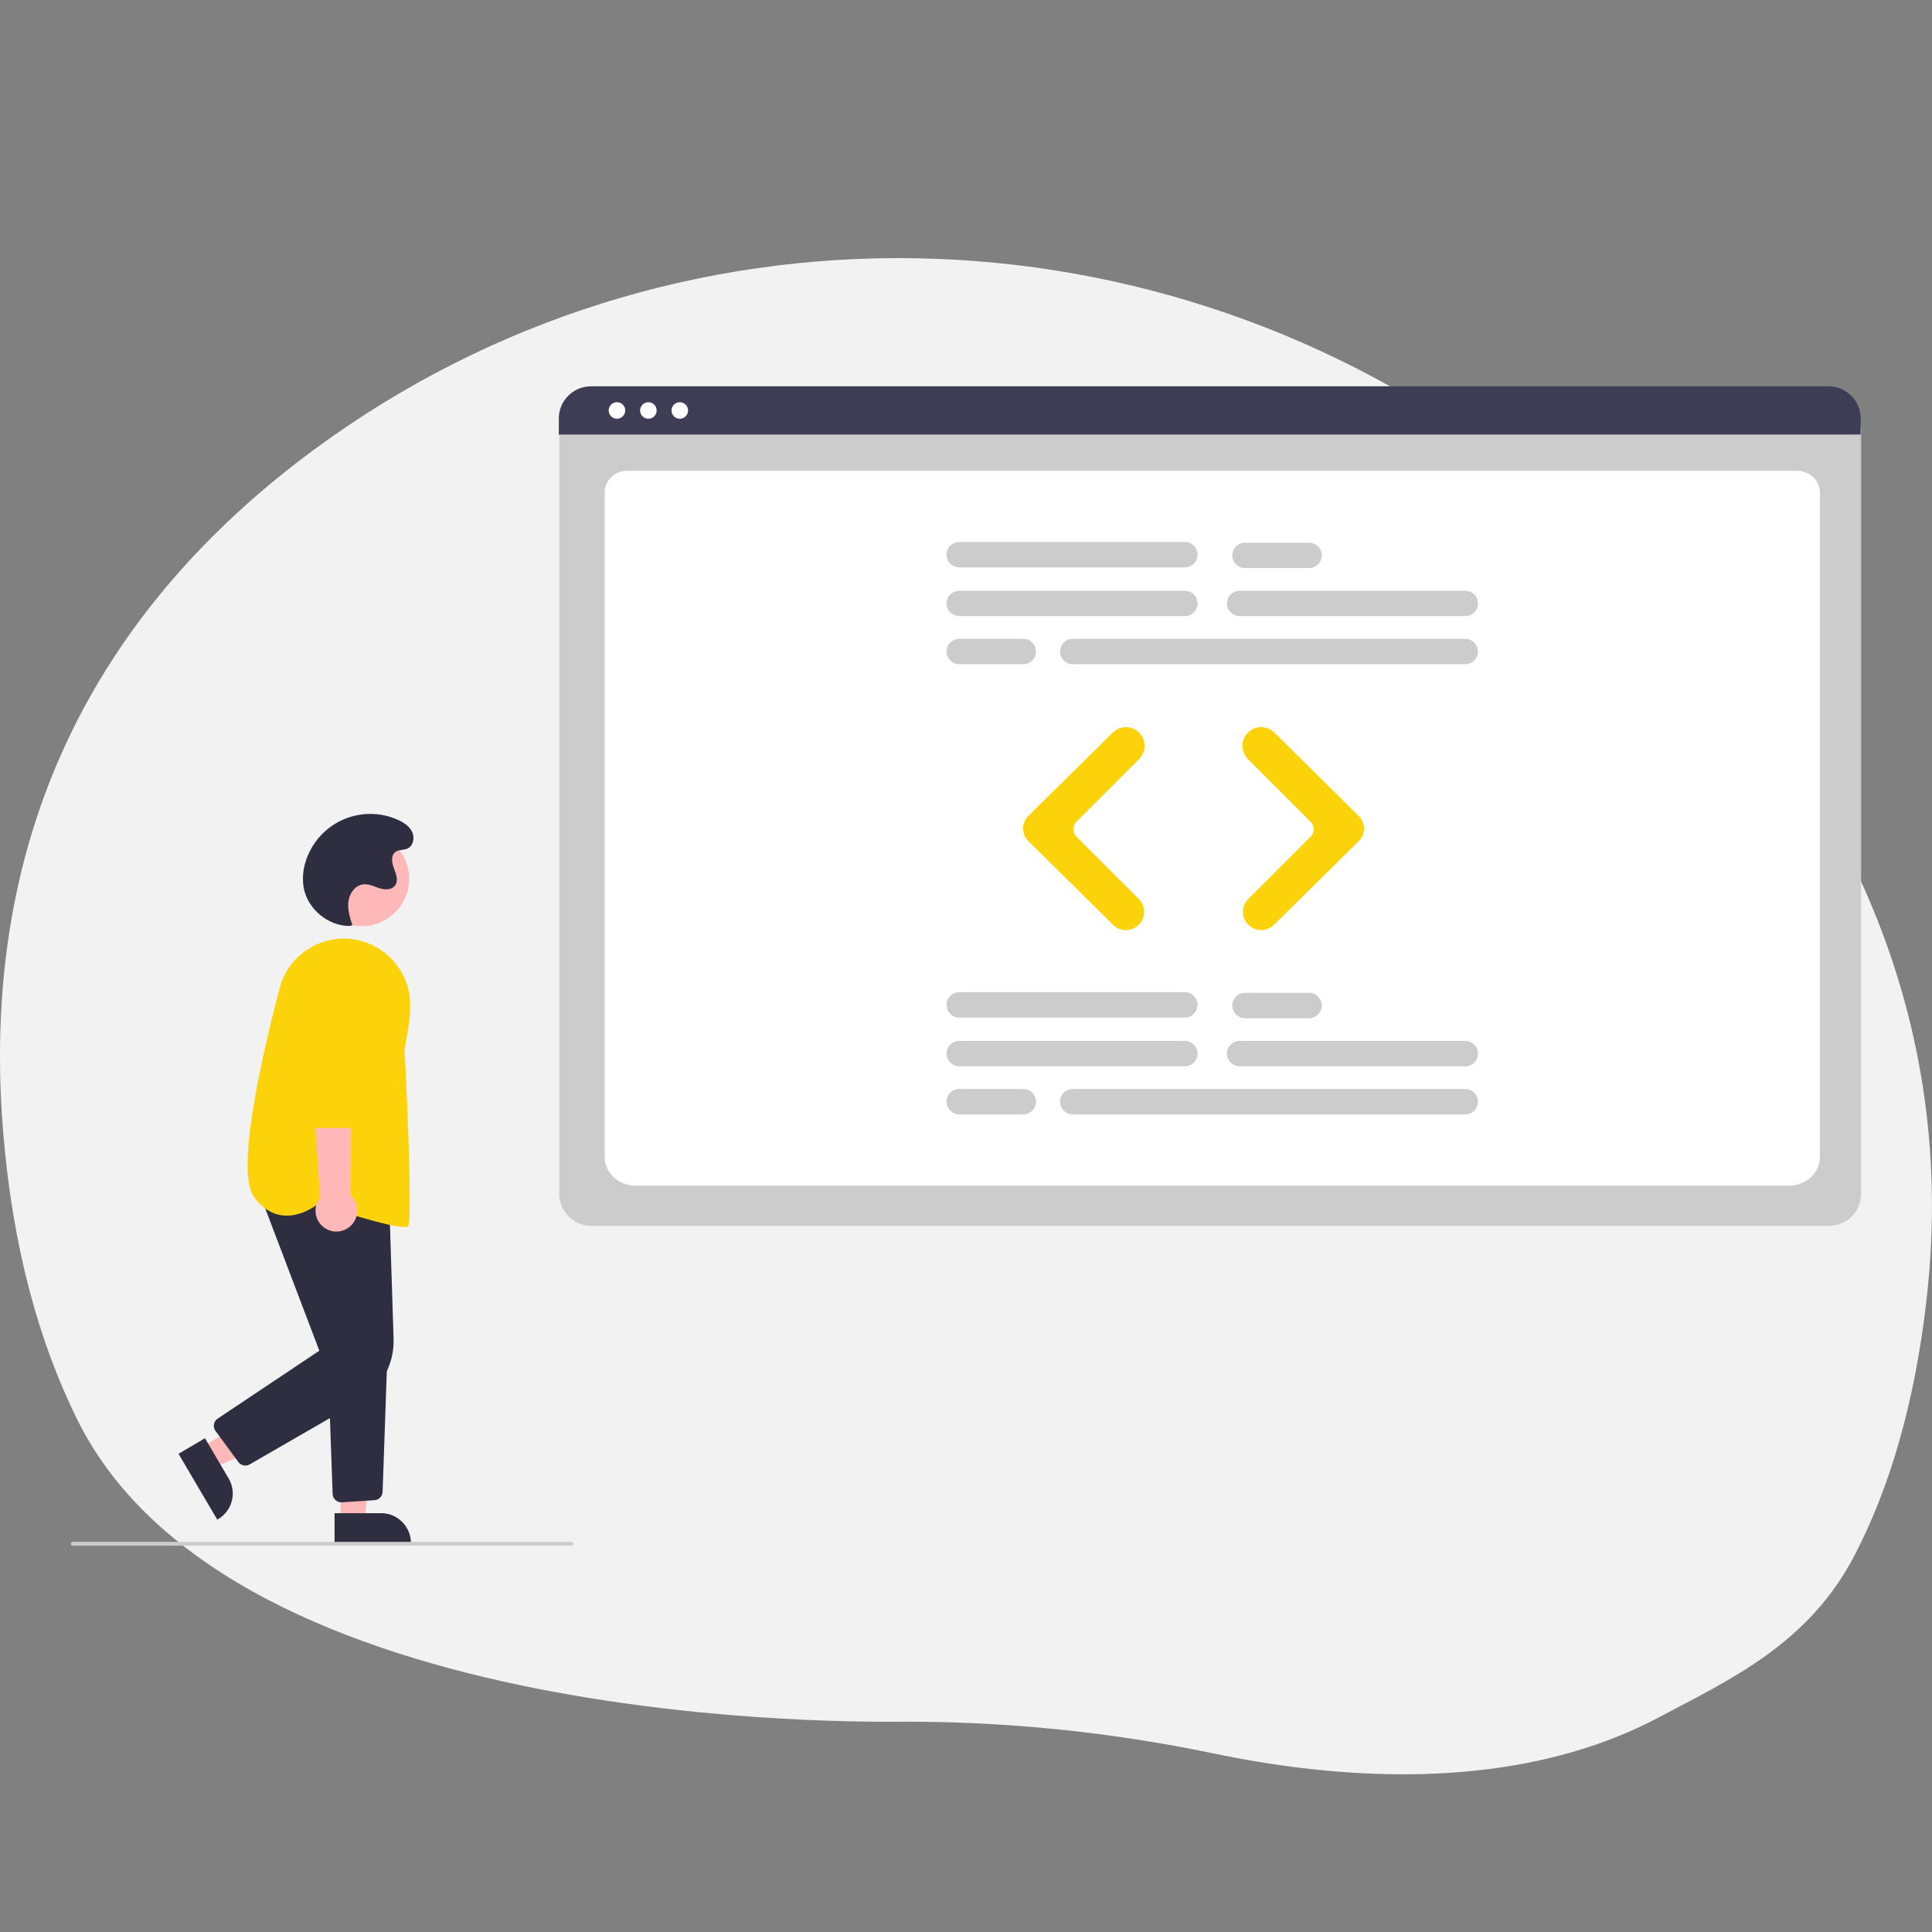 <?xml version="1.0" encoding="UTF-8" standalone="no"?>
<!DOCTYPE svg PUBLIC "-//W3C//DTD SVG 1.1//EN" "http://www.w3.org/Graphics/SVG/1.1/DTD/svg11.dtd">
<svg width="100%" height="100%" viewBox="0 0 1000 1000" version="1.1" xmlns="http://www.w3.org/2000/svg" xmlns:xlink="http://www.w3.org/1999/xlink" xml:space="preserve" xmlns:serif="http://www.serif.com/" style="fill-rule:evenodd;clip-rule:evenodd;stroke-linejoin:round;stroke-miterlimit:2;">
    <rect x="0" y="0" width="1000" height="1000" fill="#808080" stroke="none"/>
    <g id="Path_83" transform="matrix(1.189,0,0,1.189,-213.133,7.545)">
        <path d="M1017.81,560.461C1012.54,605.611 1001.59,641.861 986.56,670.771C966.56,709.291 932.35,724.811 901.79,741.051C892.959,745.735 883.778,749.727 874.33,752.991C818.72,772.291 756.48,767.171 707.59,756.981C673.299,749.828 638.492,745.427 603.5,743.821C593.52,743.371 583.53,743.148 573.53,743.151C558.11,743.171 280.46,748.441 212.86,611.581C196.17,577.821 184.73,536.581 180.62,486.311C168.99,344.191 232.91,250.851 315.36,189.841C471.33,74.431 685.12,79.271 838.79,197.721C941.15,276.621 1036.99,396.031 1017.81,560.461Z" style="fill:rgb(242,242,242);fill-rule:nonzero;"/>
    </g>
    <g transform="matrix(1,0,0,1,36.689,199.958)">
        <circle cx="150.534" cy="254.872" r="24.561" style="fill:rgb(255,184,184);"/>
    </g>
    <g transform="matrix(1,0,0,1,36.689,199.958)">
        <path d="M67.543,549.197L73.762,559.763L117.474,540.803L108.295,525.21L67.543,549.197Z" style="fill:rgb(255,184,184);fill-rule:nonzero;"/>
    </g>
    <g transform="matrix(1,0,0,1,-100,50)">
        <path d="M206.096,694.43L218.343,715.237L218.343,715.237C219.736,717.603 220.47,720.298 220.47,723.042C220.47,728.486 217.58,733.54 212.888,736.302L212.457,736.556L192.405,702.489L206.096,694.43Z" style="fill:rgb(47,46,65);fill-rule:nonzero;"/>
    </g>
    <g transform="matrix(1,0,0,1,36.689,199.958)">
        <path d="M139.6,587.26L151.86,587.259L157.692,539.971L139.598,539.972L139.6,587.26Z" style="fill:rgb(255,184,184);fill-rule:nonzero;"/>
    </g>
    <g transform="matrix(1,0,0,1,-100,50)">
        <path d="M273.162,733.215L297.307,733.214C305.748,733.214 312.694,740.159 312.694,748.6L312.694,749.1L273.163,749.101L273.162,733.215Z" style="fill:rgb(47,46,65);fill-rule:nonzero;"/>
    </g>
    <g transform="matrix(1,0,0,1,-100,50)">
        <path d="M227.001,708.567C225.571,708.568 224.223,707.887 223.377,706.734L211.553,690.676C210.984,689.903 210.677,688.967 210.677,688.008C210.677,686.506 211.428,685.099 212.677,684.265L265.291,649.124L233.545,565.649L301.434,571.252L303.721,642.985C304.157,656.278 297.203,668.774 285.675,675.409L229.249,707.963C228.566,708.359 227.79,708.567 227.001,708.567Z" style="fill:rgb(47,46,65);fill-rule:nonzero;"/>
    </g>
    <g transform="matrix(1,0,0,1,-100,50)">
        <path d="M276.659,727.617C274.254,727.613 272.256,725.681 272.171,723.277L269.683,653.395L300.491,651.772L298.038,722.156C297.963,724.455 296.133,726.343 293.838,726.489L276.965,727.607C276.863,727.614 276.761,727.617 276.659,727.617Z" style="fill:rgb(47,46,65);fill-rule:nonzero;"/>
    </g>
    <g transform="matrix(1,0,0,1,-100,50)">
        <path d="M309.291,585.129C301.453,585.129 274.074,576.312 264.57,573.17C263.148,574.307 255.337,580.148 246.219,579.081C240.593,578.421 235.64,575.236 231.498,569.615C222.351,557.201 233.648,503.964 244.737,461.489C249.329,443.754 267.372,432.677 285.265,436.609C298.05,439.432 308.179,449.285 311.353,461.987C313.441,470.485 311.645,480.481 310.333,487.781C309.717,491.213 309.23,493.924 309.396,495.256C310.04,500.404 313.615,581.147 311.316,584.596C311.071,584.963 310.363,585.129 309.291,585.129Z" style="fill:rgb(252,211,10);fill-rule:nonzero;"/>
    </g>
    <g transform="matrix(1,0,0,1,-100,50)">
        <path d="M280.616,585.272C283.337,583.246 284.944,580.047 284.944,576.655C284.944,573.691 283.717,570.856 281.558,568.826L282.043,470.983L258.998,474.82L265.767,569.79C264.179,571.723 263.31,574.148 263.31,576.65C263.31,582.575 268.185,587.451 274.11,587.451C276.458,587.451 278.742,586.686 280.616,585.272Z" style="fill:rgb(255,184,184);fill-rule:nonzero;"/>
    </g>
    <g transform="matrix(1,0,0,1,-100,50)">
        <path d="M285.946,533.818L261.124,533.818C258.674,533.811 256.654,531.81 256.624,529.359L256.015,462.067C256.014,462.014 256.014,461.961 256.014,461.908C256.014,452.251 263.96,444.305 273.617,444.305C283.274,444.305 291.22,452.251 291.22,461.908C291.22,461.975 291.22,462.043 291.219,462.11L290.446,529.37C290.409,531.816 288.392,533.81 285.946,533.818Z" style="fill:rgb(252,211,10);fill-rule:nonzero;"/>
    </g>
    <g transform="matrix(1,0,0,1,-100,50)">
        <path d="M280.969,429.289C269.724,429.309 259.115,420.421 257.166,409.346C256.469,404.995 256.783,400.541 258.086,396.332C262.458,381.514 276.161,371.27 291.611,371.27C296.58,371.27 301.493,372.33 306.021,374.379C309.029,375.74 311.992,377.695 313.37,380.696C314.747,383.697 313.885,387.892 310.872,389.242C308.903,390.124 306.432,389.691 304.685,390.958C302.176,392.777 302.821,396.649 303.942,399.539C305.062,402.429 306.33,405.926 304.451,408.391C302.701,410.689 299.203,410.617 296.447,409.753C293.691,408.888 290.971,407.44 288.098,407.734C283.908,408.164 280.897,412.332 280.339,416.507C279.782,420.683 281.094,424.856 282.389,428.865L280.969,429.289Z" style="fill:rgb(47,46,65);fill-rule:nonzero;"/>
    </g>
    <g transform="matrix(1,0,0,1,-100,50)">
        <path d="M395.689,750.042L137.689,750.042C137.141,750.042 136.689,749.591 136.689,749.042C136.689,748.494 137.141,748.042 137.689,748.042L395.689,748.042C396.238,748.042 396.689,748.494 396.689,749.042C396.689,749.591 396.238,750.042 395.689,750.042Z" style="fill:rgb(204,204,204);fill-rule:nonzero;"/>
    </g>
    <g transform="matrix(1,0,0,1,-100,50)">
        <path d="M1046.81,584.505L405.972,584.505C396.925,584.495 389.483,577.053 389.472,568.005L389.472,172.852C389.48,166.223 394.932,160.771 401.56,160.763L1051.01,160.763C1057.76,160.771 1063.3,166.317 1063.31,173.061L1063.31,568.005C1063.3,577.053 1055.86,584.495 1046.81,584.505Z" style="fill:rgb(204,204,204);fill-rule:nonzero;"/>
    </g>
    <g transform="matrix(1,0,0,1,-100,50)">
        <path d="M1026.09,563.673L428.846,563.673C420.091,563.673 412.969,557.003 412.969,548.805L412.969,204.7C412.969,198.62 418.247,193.673 424.734,193.673L1030.01,193.673C1036.6,193.673 1041.97,198.701 1041.97,204.882L1041.97,548.805C1041.97,557.003 1034.85,563.673 1026.09,563.673Z" style="fill:white;fill-rule:nonzero;"/>
    </g>
    <g transform="matrix(1,0,0,1,-100,50)">
        <path d="M1063.08,174.908L389.241,174.908L389.241,166.507C389.254,157.429 396.723,149.965 405.801,149.958L1046.52,149.958C1055.6,149.965 1063.07,157.429 1063.08,166.507L1063.08,174.908Z" style="fill:rgb(63,61,86);fill-rule:nonzero;"/>
    </g>
    <g transform="matrix(1,0,0,1,36.689,199.958)">
        <circle cx="282.647" cy="12.5" r="4.283" style="fill:white;"/>
    </g>
    <g transform="matrix(1,0,0,1,36.689,199.958)">
        <circle cx="298.906" cy="12.5" r="4.283" style="fill:white;"/>
    </g>
    <g transform="matrix(1,0,0,1,36.689,199.958)">
        <circle cx="315.165" cy="12.5" r="4.283" style="fill:white;"/>
    </g>
    <g transform="matrix(1,0,0,1,-100,50)">
        <path d="M713.3,268.912L596.492,268.912C592.889,268.912 589.925,265.948 589.925,262.346C589.925,258.744 592.889,255.78 596.492,255.78L713.3,255.78C716.902,255.78 719.866,258.744 719.866,262.346C719.866,265.948 716.902,268.912 713.3,268.912Z" style="fill:rgb(204,204,204);fill-rule:nonzero;"/>
    </g>
    <g transform="matrix(1,0,0,1,-100,50)">
        <path d="M858.446,268.912L741.638,268.912C738.036,268.912 735.072,265.948 735.072,262.346C735.072,258.744 738.036,255.78 741.638,255.78L858.446,255.78C862.048,255.78 865.012,258.744 865.012,262.346C865.012,265.948 862.048,268.912 858.446,268.912Z" style="fill:rgb(204,204,204);fill-rule:nonzero;"/>
    </g>
    <g transform="matrix(1,0,0,1,-100,50)">
        <path d="M858.446,293.794L655.241,293.794C651.639,293.794 648.675,290.83 648.675,287.228C648.675,283.626 651.639,280.662 655.241,280.662L858.446,280.662C862.048,280.662 865.012,283.626 865.012,287.228C865.012,290.83 862.048,293.794 858.446,293.794Z" style="fill:rgb(204,204,204);fill-rule:nonzero;"/>
    </g>
    <g transform="matrix(1,0,0,1,-100,50)">
        <path d="M713.3,243.684L596.492,243.684C592.893,243.68 589.933,240.717 589.933,237.118C589.933,233.519 592.893,230.556 596.492,230.552L713.3,230.552C713.302,230.552 713.305,230.552 713.308,230.552C716.91,230.552 719.874,233.516 719.874,237.118C719.874,240.72 716.91,243.684 713.308,243.684C713.305,243.684 713.302,243.684 713.3,243.684Z" style="fill:rgb(204,204,204);fill-rule:nonzero;"/>
    </g>
    <g transform="matrix(1,0,0,1,-100,50)">
        <path d="M777.579,244.03L744.402,244.03C740.8,244.03 737.836,241.066 737.836,237.464C737.836,233.862 740.8,230.897 744.402,230.897L777.579,230.897C781.181,230.897 784.145,233.862 784.145,237.464C784.145,241.066 781.181,244.03 777.579,244.03Z" style="fill:rgb(204,204,204);fill-rule:nonzero;"/>
    </g>
    <g transform="matrix(1,0,0,1,-100,50)">
        <path d="M629.668,293.794L596.492,293.794C592.893,293.79 589.933,290.827 589.933,287.228C589.933,283.629 592.893,280.666 596.492,280.662L629.668,280.662C629.671,280.662 629.673,280.662 629.676,280.662C633.278,280.662 636.242,283.626 636.242,287.228C636.242,290.83 633.278,293.794 629.676,293.794C629.673,293.794 629.671,293.794 629.668,293.794Z" style="fill:rgb(204,204,204);fill-rule:nonzero;"/>
    </g>
    <g transform="matrix(1,0,0,1,-100,50)">
        <path d="M713.3,501.912L596.492,501.912C592.889,501.912 589.925,498.948 589.925,495.346C589.925,491.744 592.889,488.78 596.492,488.78L713.3,488.78C716.902,488.78 719.866,491.744 719.866,495.346C719.866,498.948 716.902,501.912 713.3,501.912Z" style="fill:rgb(204,204,204);fill-rule:nonzero;"/>
    </g>
    <g transform="matrix(1,0,0,1,-100,50)">
        <path d="M858.446,501.912L741.638,501.912C738.036,501.912 735.072,498.948 735.072,495.346C735.072,491.744 738.036,488.78 741.638,488.78L858.446,488.78C862.048,488.78 865.012,491.744 865.012,495.346C865.012,498.948 862.048,501.912 858.446,501.912Z" style="fill:rgb(204,204,204);fill-rule:nonzero;"/>
    </g>
    <g transform="matrix(1,0,0,1,-100,50)">
        <path d="M858.446,526.794L655.241,526.794C651.639,526.794 648.675,523.83 648.675,520.228C648.675,516.626 651.639,513.662 655.241,513.662L858.446,513.662C858.449,513.662 858.451,513.662 858.454,513.662C862.056,513.662 865.02,516.626 865.02,520.228C865.02,523.83 862.056,526.794 858.454,526.794C858.451,526.794 858.449,526.794 858.446,526.794Z" style="fill:rgb(204,204,204);fill-rule:nonzero;"/>
    </g>
    <g transform="matrix(1,0,0,1,-100,50)">
        <path d="M713.3,476.684L596.492,476.684C592.889,476.684 589.925,473.72 589.925,470.118C589.925,466.516 592.889,463.552 596.492,463.552L713.3,463.552C716.902,463.552 719.866,466.516 719.866,470.118C719.866,473.72 716.902,476.684 713.3,476.684Z" style="fill:rgb(204,204,204);fill-rule:nonzero;"/>
    </g>
    <g transform="matrix(1,0,0,1,-100,50)">
        <path d="M777.579,477.03L744.402,477.03C740.8,477.03 737.836,474.066 737.836,470.464C737.836,466.862 740.8,463.898 744.402,463.898L777.579,463.898C781.181,463.898 784.145,466.862 784.145,470.464C784.145,474.066 781.181,477.03 777.579,477.03Z" style="fill:rgb(204,204,204);fill-rule:nonzero;"/>
    </g>
    <g transform="matrix(1,0,0,1,-100,50)">
        <path d="M629.668,526.794L596.492,526.794C592.889,526.794 589.925,523.83 589.925,520.228C589.925,516.626 592.889,513.662 596.492,513.662L629.668,513.662C629.671,513.662 629.673,513.662 629.676,513.662C633.278,513.662 636.242,516.626 636.242,520.228C636.242,523.83 633.278,526.794 629.676,526.794C629.673,526.794 629.671,526.794 629.668,526.794Z" style="fill:rgb(204,204,204);fill-rule:nonzero;"/>
    </g>
    <g transform="matrix(1,0,0,1,-100,50)">
        <path d="M682.793,431.419C680.315,431.425 677.933,430.45 676.169,428.709L632.261,385.35C630.52,383.631 629.54,381.284 629.54,378.838C629.54,376.392 630.52,374.045 632.261,372.326L675.992,329.142C679.759,325.44 685.892,325.46 689.636,329.185C693.384,332.942 693.384,339.115 689.636,342.872L657.14,375.368C655.046,377.467 655.046,380.916 657.14,383.015L689.459,415.335C691.229,417.101 692.225,419.501 692.225,422.001C692.225,427.168 687.973,431.419 682.807,431.419C682.802,431.419 682.798,431.419 682.793,431.419L682.793,431.419Z" style="fill:rgb(252,211,10);fill-rule:nonzero;"/>
    </g>
    <g transform="matrix(1,0,0,1,-100,50)">
        <path d="M752.759,431.419C752.754,431.419 752.75,431.419 752.745,431.419C747.578,431.419 743.327,427.168 743.327,422.001C743.327,419.501 744.323,417.101 746.092,415.335L778.412,383.015C780.506,380.916 780.506,377.467 778.412,375.368L745.916,342.872C744.102,341.058 743.081,338.594 743.081,336.029C743.081,333.463 744.102,330.999 745.916,329.185C749.66,325.46 755.793,325.44 759.56,329.142L803.291,372.326C805.031,374.045 806.012,376.392 806.012,378.838C806.012,381.284 805.031,383.631 803.291,385.35L759.382,428.709C757.619,430.45 755.236,431.425 752.759,431.419Z" style="fill:rgb(252,211,10);fill-rule:nonzero;"/>
    </g>
</svg>
